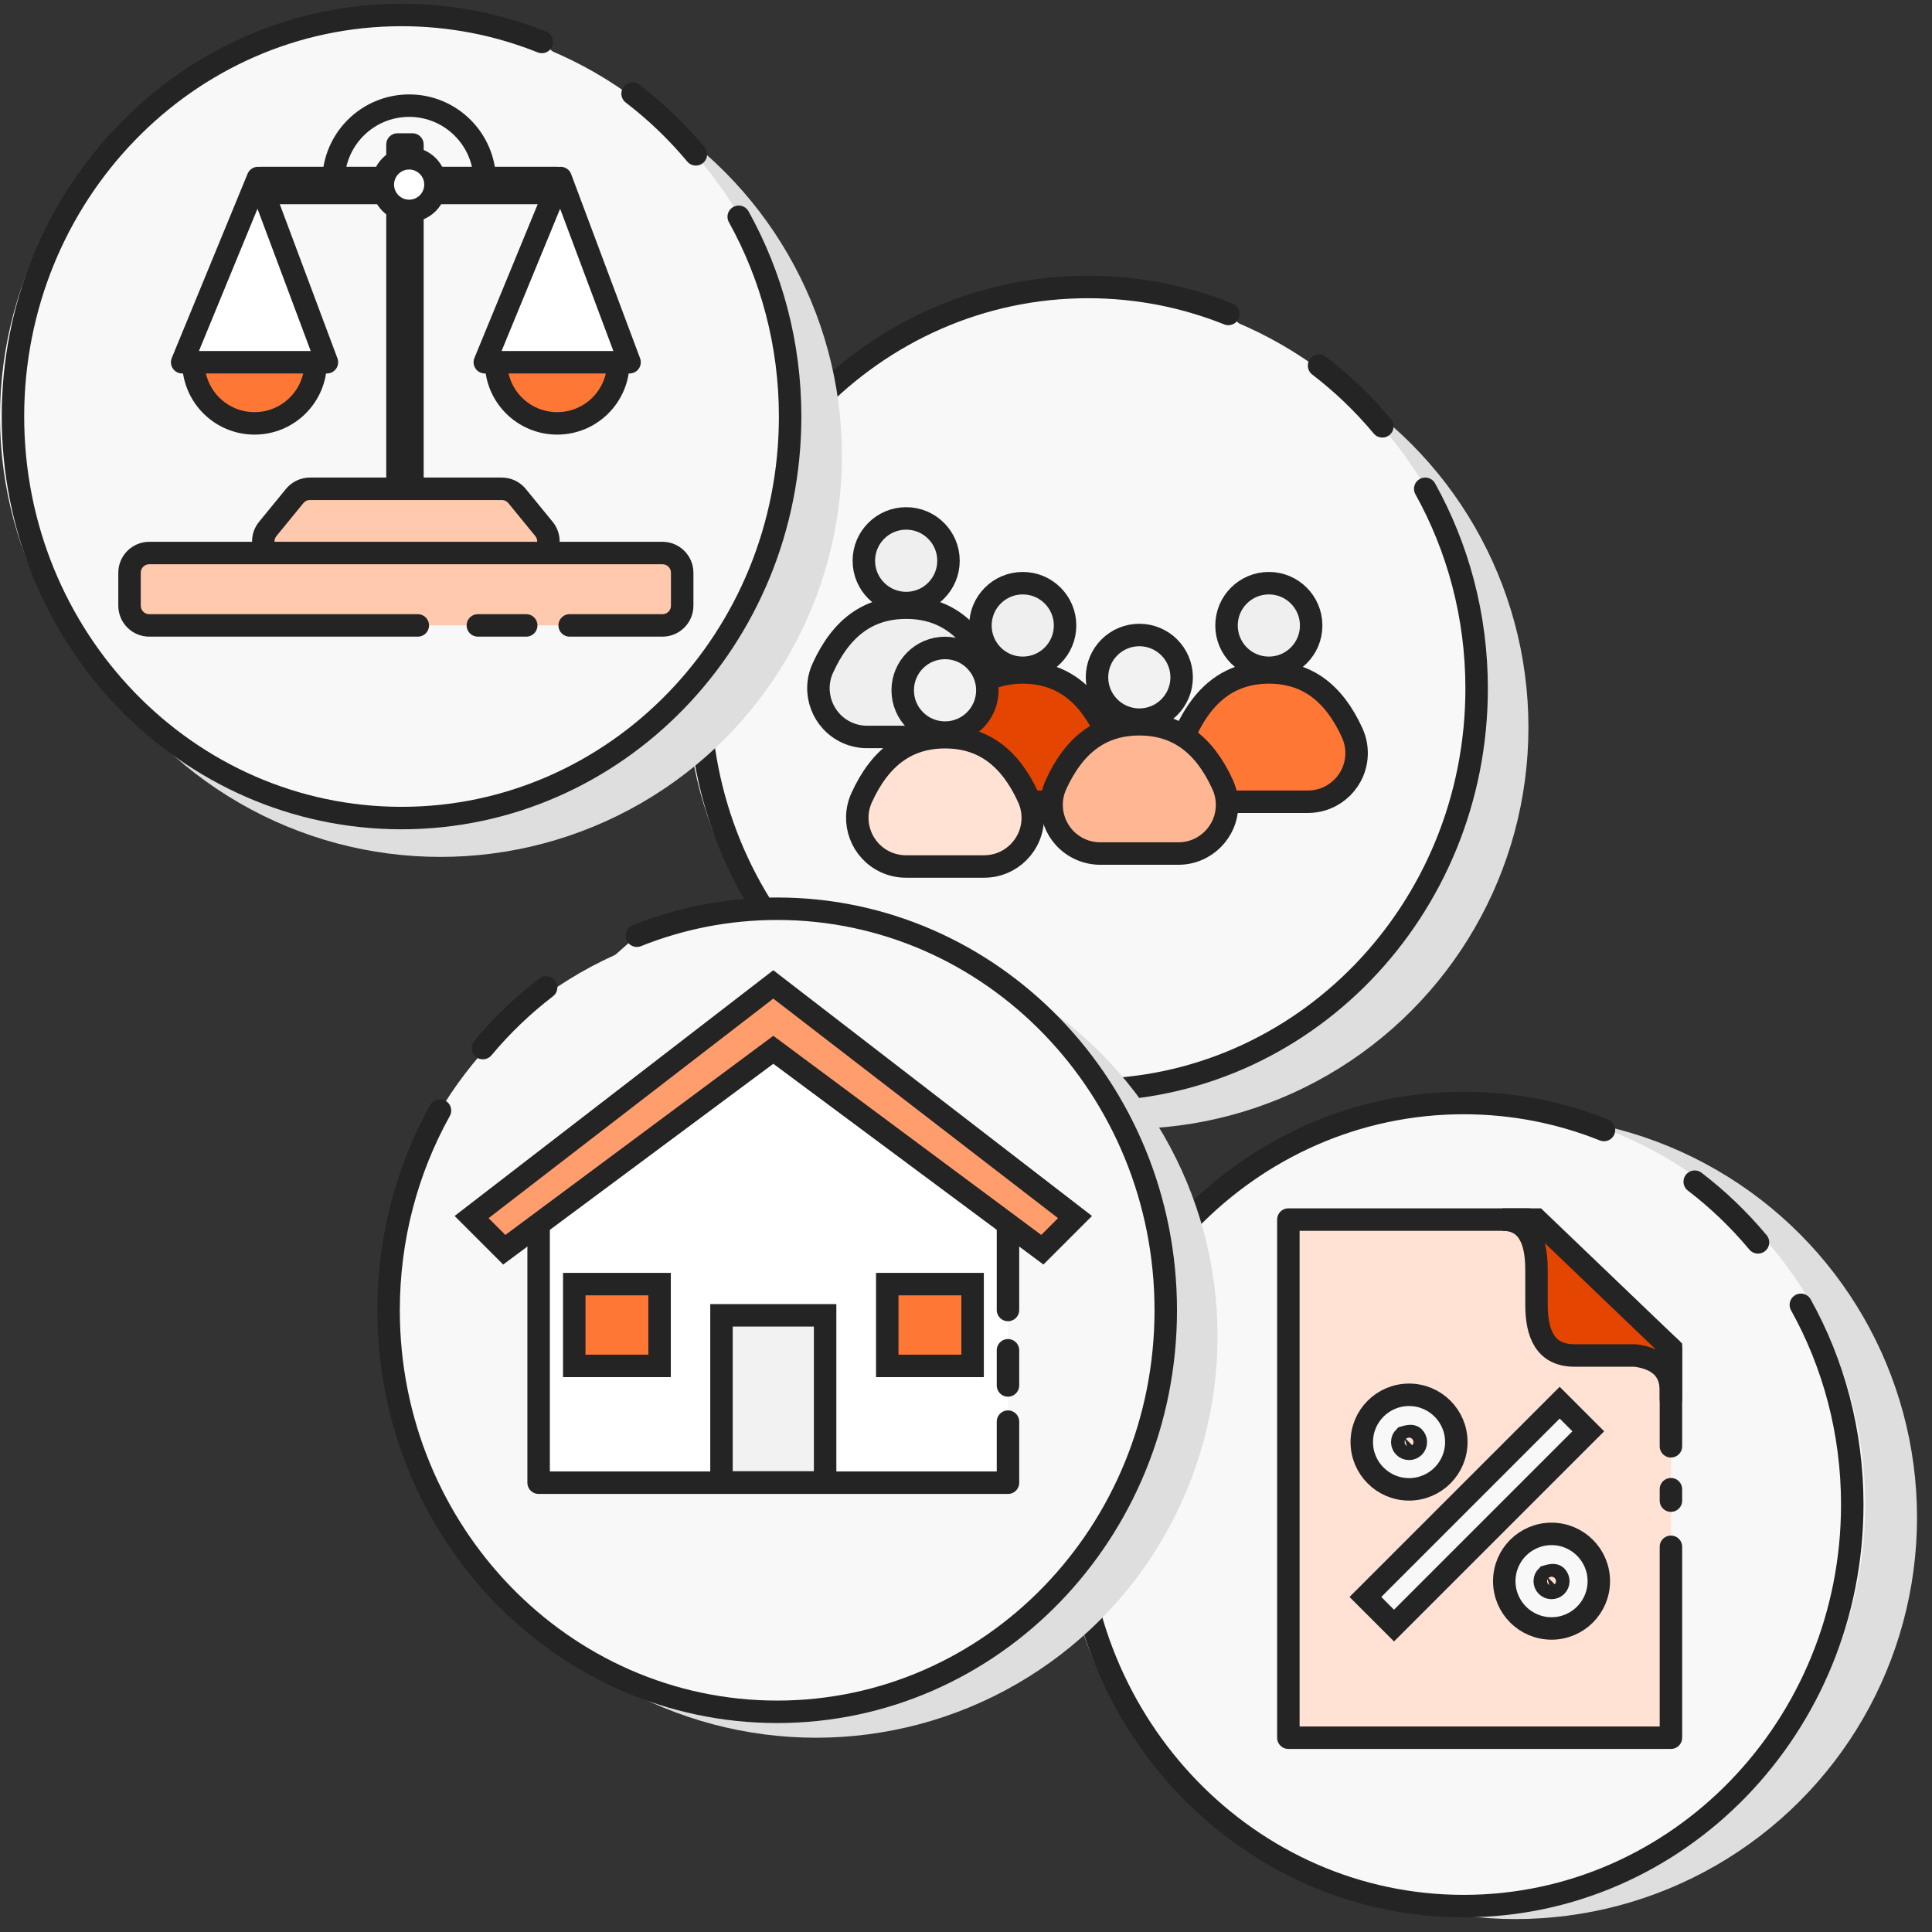 <?xml version="1.0" encoding="UTF-8"?>
<svg width="129px" height="129px" viewBox="0 0 129 129" version="1.1" xmlns="http://www.w3.org/2000/svg" xmlns:xlink="http://www.w3.org/1999/xlink">
    <rect x="0" y="0" width="129" height="129" fill="#333333" stroke="none"/>
    <title>ICON WEITERE SERVICES</title>
    <g id="01_Design" stroke="none" stroke-width="1" fill="none" fill-rule="evenodd">
        <g id="03_Andere_dienstleistungen-Copy" transform="translate(-1132, -943)">
            <g id="otherservices_button_off" transform="translate(1092, 926)">
                <g id="ICON-WEITERE-SERVICES" transform="translate(40, 18)">
                    <g id="Group-29" transform="translate(70.919, 72.649)">
                        <circle id="Oval" fill="#DEDEDE" style="mix-blend-mode: multiply;" cx="30.27" cy="27.676" r="26.811"></circle>
                        <circle id="Oval" fill="#F8F8F8" cx="26.811" cy="26.811" r="26.811"></circle>
                        <path d="M36.179,1.801 C33.273,0.638 30.114,0 26.811,0 C12.481,0 0.865,12.004 0.865,26.811 C0.865,41.618 12.481,53.622 26.811,53.622 C41.14,53.622 52.757,41.618 52.757,26.811 C52.757,21.956 51.508,17.403 49.325,13.475 M46.462,9.304 C45.205,7.798 43.788,6.438 42.238,5.252" id="Shape" stroke="#242424" stroke-width="1.5" fill="#F8F8F8" stroke-linecap="round" stroke-linejoin="round"></path>
                        <g id="ICON-formular" transform="translate(14.703, 7.784)" stroke="#242424" stroke-width="1.5">
                            <g id="Group-26" transform="translate(0.402, -0)">
                                <path d="M25.544,19.458 L25.544,25.998 L16.031,34.595 L3.14770432e-12,34.595 L3.14770432e-12,-3.14770432e-12 L25.544,-3.14770432e-12 L25.544,12.747 M25.544,15.83 L25.544,16.592" id="Shape" fill="#FFE2D4" stroke-linecap="round" stroke-linejoin="round" transform="translate(12.988, 17.297) scale(-1, 1) rotate(-180) translate(-12.988, -17.297) "></path>
                                <g id="Group-25" transform="translate(5.652, 12.108)" fill="#F8F8F8">
                                    <path d="M11.92,8.877 C12.792,8.877 13.581,9.231 14.152,9.802 C14.723,10.373 15.077,11.162 15.077,12.034 C15.077,12.906 14.723,13.695 14.152,14.266 C13.581,14.837 12.792,15.191 11.92,15.191 C11.048,15.191 10.259,14.837 9.688,14.266 C9.117,13.695 8.764,12.906 8.764,12.034 C8.764,11.162 9.117,10.373 9.688,9.802 C10.259,9.231 11.048,8.877 11.92,8.877 Z M12.241,11.713 C12.159,11.631 12.045,11.581 11.6,11.713 C11.518,11.796 11.467,11.909 11.467,12.034 C11.467,12.159 11.518,12.273 11.6,12.355 C11.682,12.437 11.795,12.487 11.92,12.487 C12.045,12.487 12.159,12.437 12.241,12.355 C12.323,12.273 12.373,12.159 12.373,12.034 C12.373,11.909 12.323,11.796 12.241,11.713 Z" id="Combined-Shape"></path>
                                    <path d="M2.407,-0.41 C3.278,-0.41 4.067,-0.057 4.639,0.514 C5.21,1.085 5.563,1.874 5.563,2.746 C5.563,3.618 5.21,4.407 4.639,4.978 C4.067,5.549 3.278,5.903 2.407,5.903 C1.535,5.903 0.746,5.549 0.175,4.978 C-0.397,4.407 -0.75,3.618 -0.75,2.746 C-0.75,1.874 -0.397,1.085 0.175,0.514 C0.746,-0.057 1.535,-0.41 2.407,-0.41 Z M2.727,2.426 C2.645,2.344 2.532,2.293 2.086,2.426 C2.004,2.508 1.953,2.621 1.953,2.746 C1.953,2.871 2.004,2.985 2.086,3.067 C2.168,3.149 2.281,3.199 2.407,3.199 C2.532,3.199 2.645,3.149 2.727,3.067 C2.809,2.985 2.86,2.871 2.86,2.746 C2.86,2.621 2.809,2.508 2.727,2.426 Z" id="Combined-Shape-Copy-5"></path>
                                    <rect id="Rectangle" transform="translate(6.934, 7.558) rotate(-315) translate(-6.934, -7.558) " x="5.582" y="-1.615" width="2.703" height="18.346"></rect>
                                </g>
                            </g>
                            <path d="M25.946,3.422 L16.971,12.019 L14.703,12.019 C16.215,12.019 16.97,10.915 16.968,8.708 C16.968,8.388 16.974,8.318 16.971,6.341 C16.968,4.365 17.574,2.945 19.506,2.945 C20.923,2.945 22.276,2.945 23.567,2.945 C25.153,2.731 25.946,1.948 25.946,0.597 C25.946,-0.754 25.946,0.188 25.946,3.422 Z" id="Path-4" fill="#E44500" transform="translate(20.324, 6.009) scale(-1, 1) rotate(-180) translate(-20.324, -6.009) "></path>
                        </g>
                    </g>
                    <g id="Group-33" transform="translate(45.838, 18.162)">
                        <circle id="Oval-Copy-12" fill="#DEDEDE" style="mix-blend-mode: multiply;" cx="29.405" cy="29.405" r="26.811"></circle>
                        <g id="Group-27" fill="#F8F8F8">
                            <circle id="Oval" cx="26.5" cy="26.811" r="26.5"></circle>
                            <path d="M36.179,1.801 C33.273,0.638 30.114,0 26.811,0 C12.481,0 0.865,12.004 0.865,26.811 C0.865,41.618 12.481,53.622 26.811,53.622 C41.14,53.622 52.757,41.618 52.757,26.811 C52.757,21.956 51.508,17.403 49.325,13.475 M46.462,9.304 C45.205,7.798 43.788,6.438 42.238,5.252" id="Shape" stroke="#242424" stroke-width="1.5" stroke-linecap="round" stroke-linejoin="round"></path>
                        </g>
                        <g id="Group-32" transform="translate(6.919, 14.703)" stroke="#242424" stroke-width="1.5">
                            <circle id="Oval" fill="#EFEFEF" cx="7.748" cy="3.576" r="2.826"></circle>
                            <path d="M7.748,6.71 C8.984,6.71 10.063,7.032 10.981,7.689 C11.928,8.367 12.699,9.393 13.315,10.747 C13.507,11.17 13.606,11.628 13.606,12.092 C13.606,12.99 13.243,13.802 12.654,14.39 C12.066,14.979 11.254,15.342 10.356,15.342 L10.356,15.342 L5.14,15.342 C4.676,15.342 4.217,15.243 3.795,15.051 C2.978,14.68 2.389,14.012 2.097,13.233 C1.805,12.455 1.81,11.564 2.181,10.747 C2.797,9.393 3.568,8.367 4.515,7.689 C5.433,7.032 6.512,6.71 7.748,6.71 Z" id="Oval" fill="#EFEFEF"></path>
                            <circle id="Oval" fill="#EFEFEF" cx="31.964" cy="7.9" r="2.826"></circle>
                            <path d="M31.964,11.034 C33.2,11.034 34.28,11.356 35.197,12.013 C36.144,12.692 36.915,13.717 37.531,15.072 C37.723,15.494 37.823,15.953 37.823,16.417 C37.823,17.314 37.459,18.127 36.871,18.715 C36.282,19.303 35.47,19.667 34.573,19.667 L34.573,19.667 L25.089,19.667 C25.557,16.874 26.333,14.737 27.453,13.273 C28.594,11.781 30.097,11.034 31.964,11.034 Z" id="Oval" fill="#FF7735"></path>
                            <circle id="Oval" fill="#EFEFEF" cx="15.532" cy="7.9" r="2.826"></circle>
                            <path d="M15.532,11.034 C17.399,11.034 18.903,11.781 20.043,13.273 C21.163,14.737 21.939,16.874 22.407,19.667 L22.407,19.667 L8.657,19.667 C9.124,16.874 9.901,14.737 11.021,13.273 C12.161,11.781 13.665,11.034 15.532,11.034 Z" id="Oval" fill="#E44500"></path>
                            <circle id="Oval" fill="#F2F2F2" cx="23.316" cy="11.36" r="2.826"></circle>
                            <path d="M23.316,14.494 C24.552,14.494 25.631,14.815 26.549,15.473 C27.496,16.151 28.267,17.177 28.883,18.531 C29.075,18.954 29.174,19.412 29.174,19.876 C29.174,20.774 28.81,21.586 28.222,22.174 C27.634,22.762 26.821,23.126 25.924,23.126 L25.924,23.126 L20.708,23.126 C20.244,23.126 19.785,23.027 19.363,22.835 C18.546,22.463 17.956,21.796 17.664,21.017 C17.372,20.238 17.378,19.348 17.749,18.531 C18.365,17.177 19.136,16.151 20.083,15.473 C21,14.815 22.08,14.494 23.316,14.494 Z" id="Oval" fill="#FFB692"></path>
                            <circle id="Oval" fill="#F2F2F2" cx="10.343" cy="12.225" r="2.826"></circle>
                            <path d="M10.343,15.359 C11.579,15.359 12.658,15.68 13.576,16.338 C14.523,17.016 15.294,18.042 15.91,19.396 C16.102,19.818 16.201,20.277 16.201,20.741 C16.201,21.638 15.837,22.451 15.249,23.039 C14.661,23.627 13.848,23.991 12.951,23.991 L12.951,23.991 L7.735,23.991 C7.271,23.991 6.812,23.892 6.39,23.7 C5.573,23.328 4.983,22.661 4.691,21.882 C4.399,21.103 4.405,20.213 4.776,19.396 C5.392,18.042 6.163,17.016 7.11,16.338 C8.028,15.68 9.107,15.359 10.343,15.359 Z" id="Oval" fill="#FFE2D4"></path>
                        </g>
                    </g>
                    <g id="Group-28" transform="translate(25.081, 59.676)">
                        <circle id="Oval-Copy-13" fill="#DEDEDE" style="mix-blend-mode: multiply;" cx="29.405" cy="28.541" r="26.811"></circle>
                        <g id="Group-27-Copy" transform="translate(27.122, 27) scale(-1, 1) translate(-27.122, -27) translate(0.622, 0)" fill="#F8F8F8">
                            <circle id="Oval" cx="27" cy="26.811" r="26"></circle>
                            <path d="M36.179,1.801 C33.273,0.638 30.114,0 26.811,0 C12.481,0 0.865,12.004 0.865,26.811 C0.865,41.618 12.481,53.622 26.811,53.622 C41.14,53.622 52.757,41.618 52.757,26.811 C52.757,21.956 51.508,17.403 49.325,13.475 M46.462,9.304 C45.205,7.798 43.788,6.438 42.238,5.252" id="Shape" stroke="#242424" stroke-width="1.5" stroke-linecap="round" stroke-linejoin="round"></path>
                        </g>
                        <g id="Group-24" transform="translate(5.694, 0.288)" stroke="#242424" stroke-width="1.5">
                            <path d="M36.528,33.959 L36.528,38.037 L5.189,38.037 L5.189,17.213 L20.859,7.906 L36.528,17.213 L36.528,26.503 M36.528,29.194 L36.528,31.542" id="Shape" fill="#FFFFFF" stroke-linecap="round" stroke-linejoin="round"></path>
                            <rect id="Rectangle" fill="#F2F2F2" x="17.399" y="26.861" width="6.919" height="11.158"></rect>
                            <rect id="Rectangle-Copy-2" fill="#FF7735" x="7.568" y="24.776" width="5.698" height="5.461"></rect>
                            <rect id="Rectangle-Copy-3" fill="#FF7735" x="28.468" y="24.776" width="5.698" height="5.461"></rect>
                            <path d="M35.103,9.14 L12.962,12.402 L9.7,34.544 L6.614,34.544 L9.875,9.316 L35.103,6.054 L35.103,9.14 Z" id="Combined-Shape" fill="#FF9D6D" transform="translate(20.859, 20.299) rotate(-315) translate(-20.859, -20.299) "></path>
                        </g>
                    </g>
                    <g id="Group-30">
                        <circle id="Oval-Copy-12" fill="#DEDEDE" style="mix-blend-mode: multiply;" cx="29.405" cy="29.405" r="26.811"></circle>
                        <g id="Group-27" fill="#F8F8F8">
                            <circle id="Oval" cx="26.5" cy="26.811" r="26.5"></circle>
                            <path d="M36.179,1.801 C33.273,0.638 30.114,0 26.811,0 C12.481,0 0.865,12.004 0.865,26.811 C0.865,41.618 12.481,53.622 26.811,53.622 C41.14,53.622 52.757,41.618 52.757,26.811 C52.757,21.956 51.508,17.403 49.325,13.475 M46.462,9.304 C45.205,7.798 43.788,6.438 42.238,5.252" id="Shape" stroke="#242424" stroke-width="1.5" stroke-linecap="round" stroke-linejoin="round"></path>
                        </g>
                        <g id="Group-35" transform="translate(8.649, 5.222)" stroke="#242424" stroke-width="1.5">
                            <path d="M12.046,26.415 L24.855,26.415 C25.25,26.415 25.624,26.592 25.875,26.898 L27.672,29.095 C28.133,29.658 28.05,30.488 27.486,30.949 C27.251,31.142 26.956,31.247 26.652,31.247 L10.249,31.247 C9.521,31.247 8.931,30.657 8.931,29.929 C8.931,29.625 9.036,29.33 9.229,29.095 L11.026,26.898 C11.277,26.592 11.651,26.415 12.046,26.415 Z" id="Rectangle-Copy" fill="#FFC9AE" stroke-linejoin="round"></path>
                            <path d="M26.487,35.537 L23.258,35.537 M19.247,35.537 L1.318,35.537 C0.59,35.537 9.09494702e-13,34.947 9.09494702e-13,34.219 L9.09494702e-13,32.022 C9.09494702e-13,31.294 0.59,30.704 1.318,30.704 L35.583,30.704 C36.311,30.704 36.901,31.294 36.901,32.022 L36.901,34.219 C36.901,34.947 36.311,35.537 35.583,35.537 L29.387,35.537 L29.387,35.537" id="Shape" fill="#FFC9AE" stroke-linecap="round" stroke-linejoin="round"></path>
                            <circle id="Oval" fill="#FF7735" cx="28.554" cy="17.965" r="4.082"></circle>
                            <circle id="Oval-Copy" fill="#FF7735" cx="8.347" cy="17.965" r="4.082"></circle>
                            <rect id="Rectangle-Copy-5" stroke-linejoin="round" transform="translate(18.67, 14.608) scale(-1, 1) translate(-18.67, -14.608) " x="18.45" y="3.427" width="1" height="22.363"></rect>
                            <rect id="Rectangle-Copy-3" stroke-linejoin="round" transform="translate(18.67, 5.884) rotate(-270) translate(-18.67, -5.884) " x="18.45" y="-4" width="1" height="19.768"></rect>
                            <polygon id="Rectangle" fill="#FFFFFF" stroke-linejoin="round" points="28.784 5.665 33.387 17.965 23.722 17.965"></polygon>
                            <polygon id="Rectangle-Copy-4" fill="#FFFFFF" stroke-linejoin="round" points="8.577 5.665 13.179 17.965 3.514 17.965"></polygon>
                            <circle id="Oval-Copy-2" fill="#FFFFFF" stroke-linejoin="round" cx="18.67" cy="6.104" r="1.757"></circle>
                            <path d="M23.722,5.884 C23.722,3.094 21.46,0.832 18.67,0.832 C15.88,0.832 13.618,3.094 13.618,5.884" id="Path" stroke-linejoin="round"></path>
                        </g>
                    </g>
                </g>
            </g>
        </g>
    </g>
</svg>